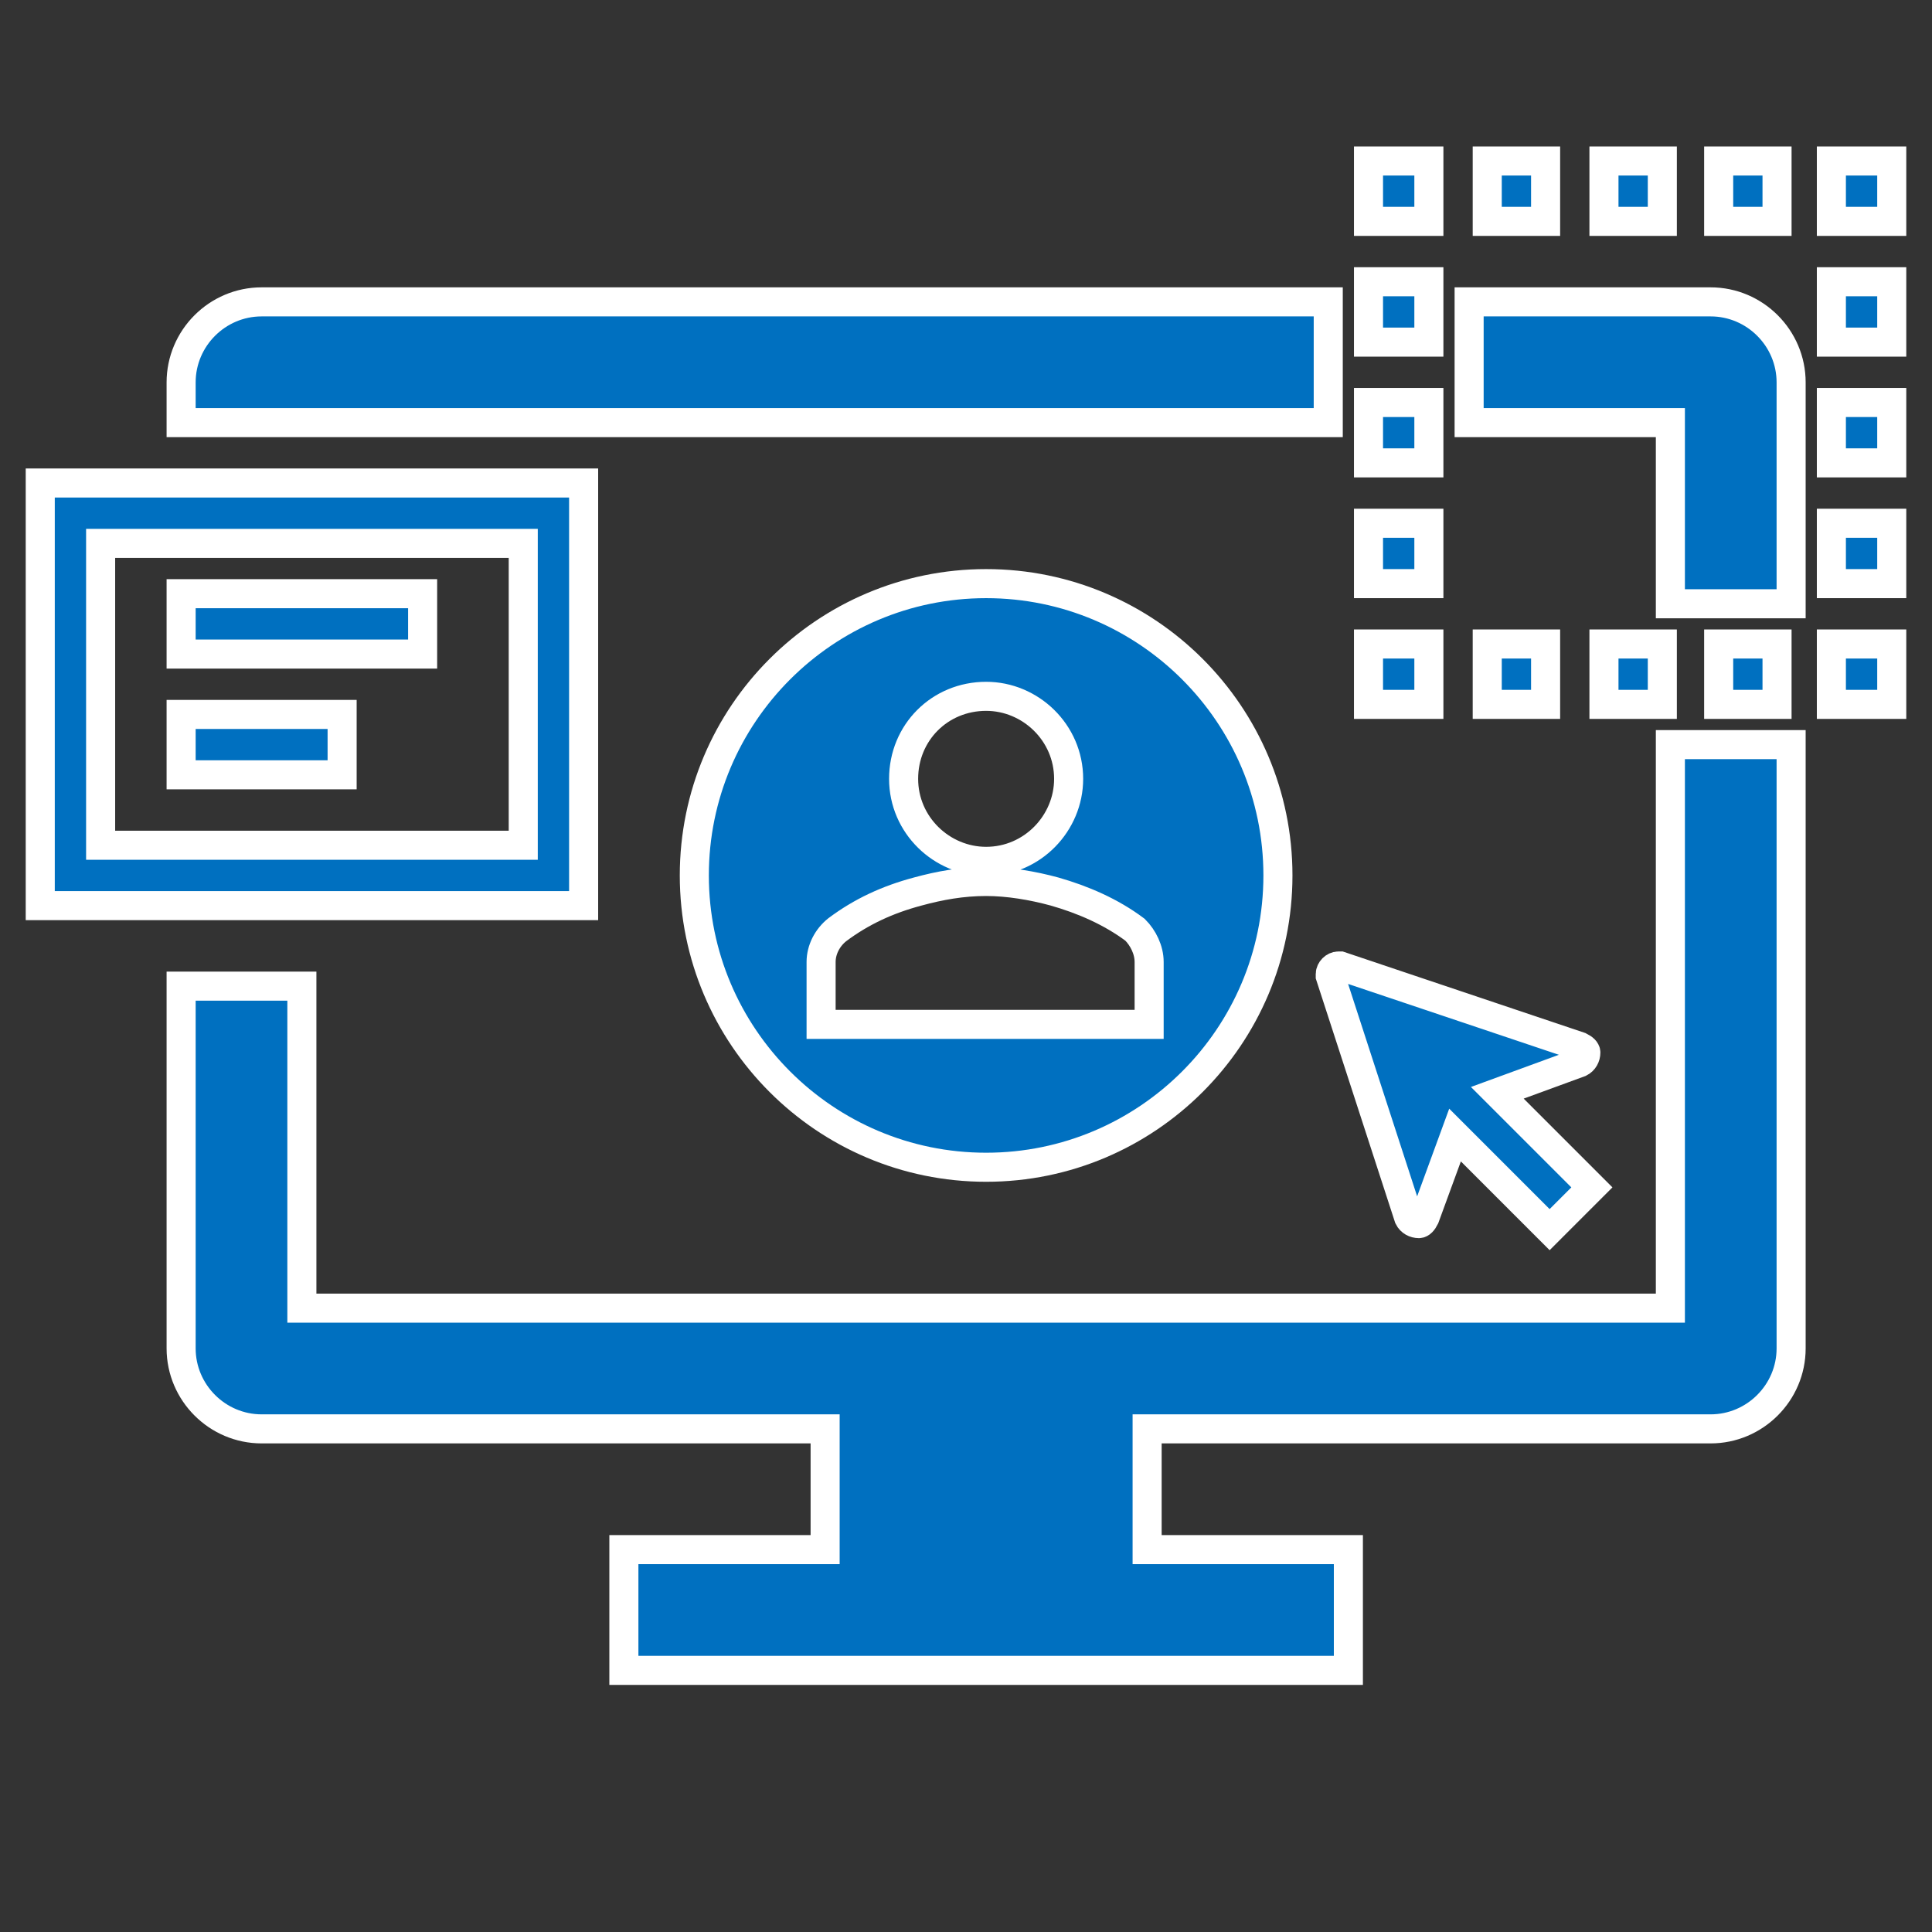<svg viewBox="0 0 96 96" xmlns="http://www.w3.org/2000/svg" xmlns:xlink="http://www.w3.org/1999/xlink" id="Icons_UiUx" overflow="hidden"><rect x="0" y="0" width="96" height="96" fill="#333333" stroke="none"/><path d="M34.5 43.5C34.5 51.5 41 58 49 58 57 58 63.5 51.5 63.5 43.5 63.5 35.5 57 29 49 29 41 29 34.5 35.5 34.5 43.5ZM57.1 47.8 57.1 50.9 40.8 50.9 40.8 47.8C40.8 47.2 41.1 46.6 41.6 46.2 42.8 45.3 44.1 44.7 45.6 44.3 46.7 44 47.8 43.8 49 43.8 50.1 43.8 51.3 44 52.4 44.3 53.8 44.7 55.2 45.3 56.4 46.2 56.8 46.6 57.1 47.2 57.1 47.8ZM49 34.6C51.2 34.6 53.1 36.4 53.1 38.7L53.1 38.7C53.1 40.9 51.3 42.8 49 42.8 46.8 42.8 44.9 41 44.9 38.7 44.9 36.4 46.7 34.6 49 34.6Z" stroke="#FFFFFF" stroke-width="1.444" fill="#0070C0"/><rect x="91" y="32" width="3" height="3" stroke="#FFFFFF" stroke-width="1.444" fill="#0070C0"/><rect x="73.9" y="32" width="2.9" height="3" stroke="#FFFFFF" stroke-width="1.444" fill="#0070C0"/><rect x="79.7" y="32" width="2.9" height="3" stroke="#FFFFFF" stroke-width="1.444" fill="#0070C0"/><rect x="85.4" y="32" width="2.9" height="3" stroke="#FFFFFF" stroke-width="1.444" fill="#0070C0"/><rect x="68" y="32" width="3" height="3" stroke="#FFFFFF" stroke-width="1.444" fill="#0070C0"/><rect x="68" y="20" width="3" height="3" stroke="#FFFFFF" stroke-width="1.444" fill="#0070C0"/><rect x="68" y="26" width="3" height="3" stroke="#FFFFFF" stroke-width="1.444" fill="#0070C0"/><rect x="68" y="14" width="3" height="3" stroke="#FFFFFF" stroke-width="1.444" fill="#0070C0"/><rect x="68" y="8" width="3" height="3" stroke="#FFFFFF" stroke-width="1.444" fill="#0070C0"/><rect x="79.7" y="8" width="2.9" height="3" stroke="#FFFFFF" stroke-width="1.444" fill="#0070C0"/><rect x="85.4" y="8" width="2.9" height="3" stroke="#FFFFFF" stroke-width="1.444" fill="#0070C0"/><rect x="73.9" y="8" width="2.9" height="3" stroke="#FFFFFF" stroke-width="1.444" fill="#0070C0"/><rect x="91" y="8" width="3" height="3" stroke="#FFFFFF" stroke-width="1.444" fill="#0070C0"/><rect x="91" y="14" width="3" height="3" stroke="#FFFFFF" stroke-width="1.444" fill="#0070C0"/><rect x="91" y="20" width="3" height="3" stroke="#FFFFFF" stroke-width="1.444" fill="#0070C0"/><rect x="91" y="26" width="3" height="3" stroke="#FFFFFF" stroke-width="1.444" fill="#0070C0"/><path d="M70 60.5C70.1 60.7 70.3 60.8 70.5 60.8 70.6 60.8 70.7 60.7 70.8 60.5L72.3 56.4 77 61.1 79.1 59 74.4 54.3 78.5 52.8C78.7 52.7 78.8 52.5 78.8 52.3 78.8 52.2 78.7 52.1 78.5 52L66.6 48C66.6 48 66.5 48 66.5 48L66.5 48C66.3 48 66.1 48.2 66.1 48.4 66.1 48.4 66.1 48.5 66.1 48.5L70 60.5Z" stroke="#FFFFFF" stroke-width="1.444" fill="#0070C0"/><path d="M29 24 2 24 2 45 29 45 29 24ZM26 42 5 42 5 27 26 27 26 42Z" stroke="#FFFFFF" stroke-width="1.444" fill="#0070C0"/><rect x="9" y="29.5" width="12" height="3" stroke="#FFFFFF" stroke-width="1.444" fill="#0070C0"/><rect x="9" y="35.5" width="8" height="3" stroke="#FFFFFF" stroke-width="1.444" fill="#0070C0"/><path d="M85 15 73 15 73 21 83 21 83 30 89 30 89 19C89 16.8 87.2 15 85 15Z" stroke="#FFFFFF" stroke-width="1.444" fill="#0070C0"/><path d="M83 65 15 65 15 49 9 49 9 67C9 69.2 10.8 71 13 71L41 71 41 77 31 77 31 83 67 83 67 77 57 77 57 71 85 71C87.2 71 89 69.2 89 67L89 37 83 37 83 65Z" stroke="#FFFFFF" stroke-width="1.444" fill="#0070C0"/><path d="M66 15 13 15C10.8 15 9 16.8 9 19L9 21 66 21 66 15Z" stroke="#FFFFFF" stroke-width="1.444" fill="#0070C0"/></svg>
